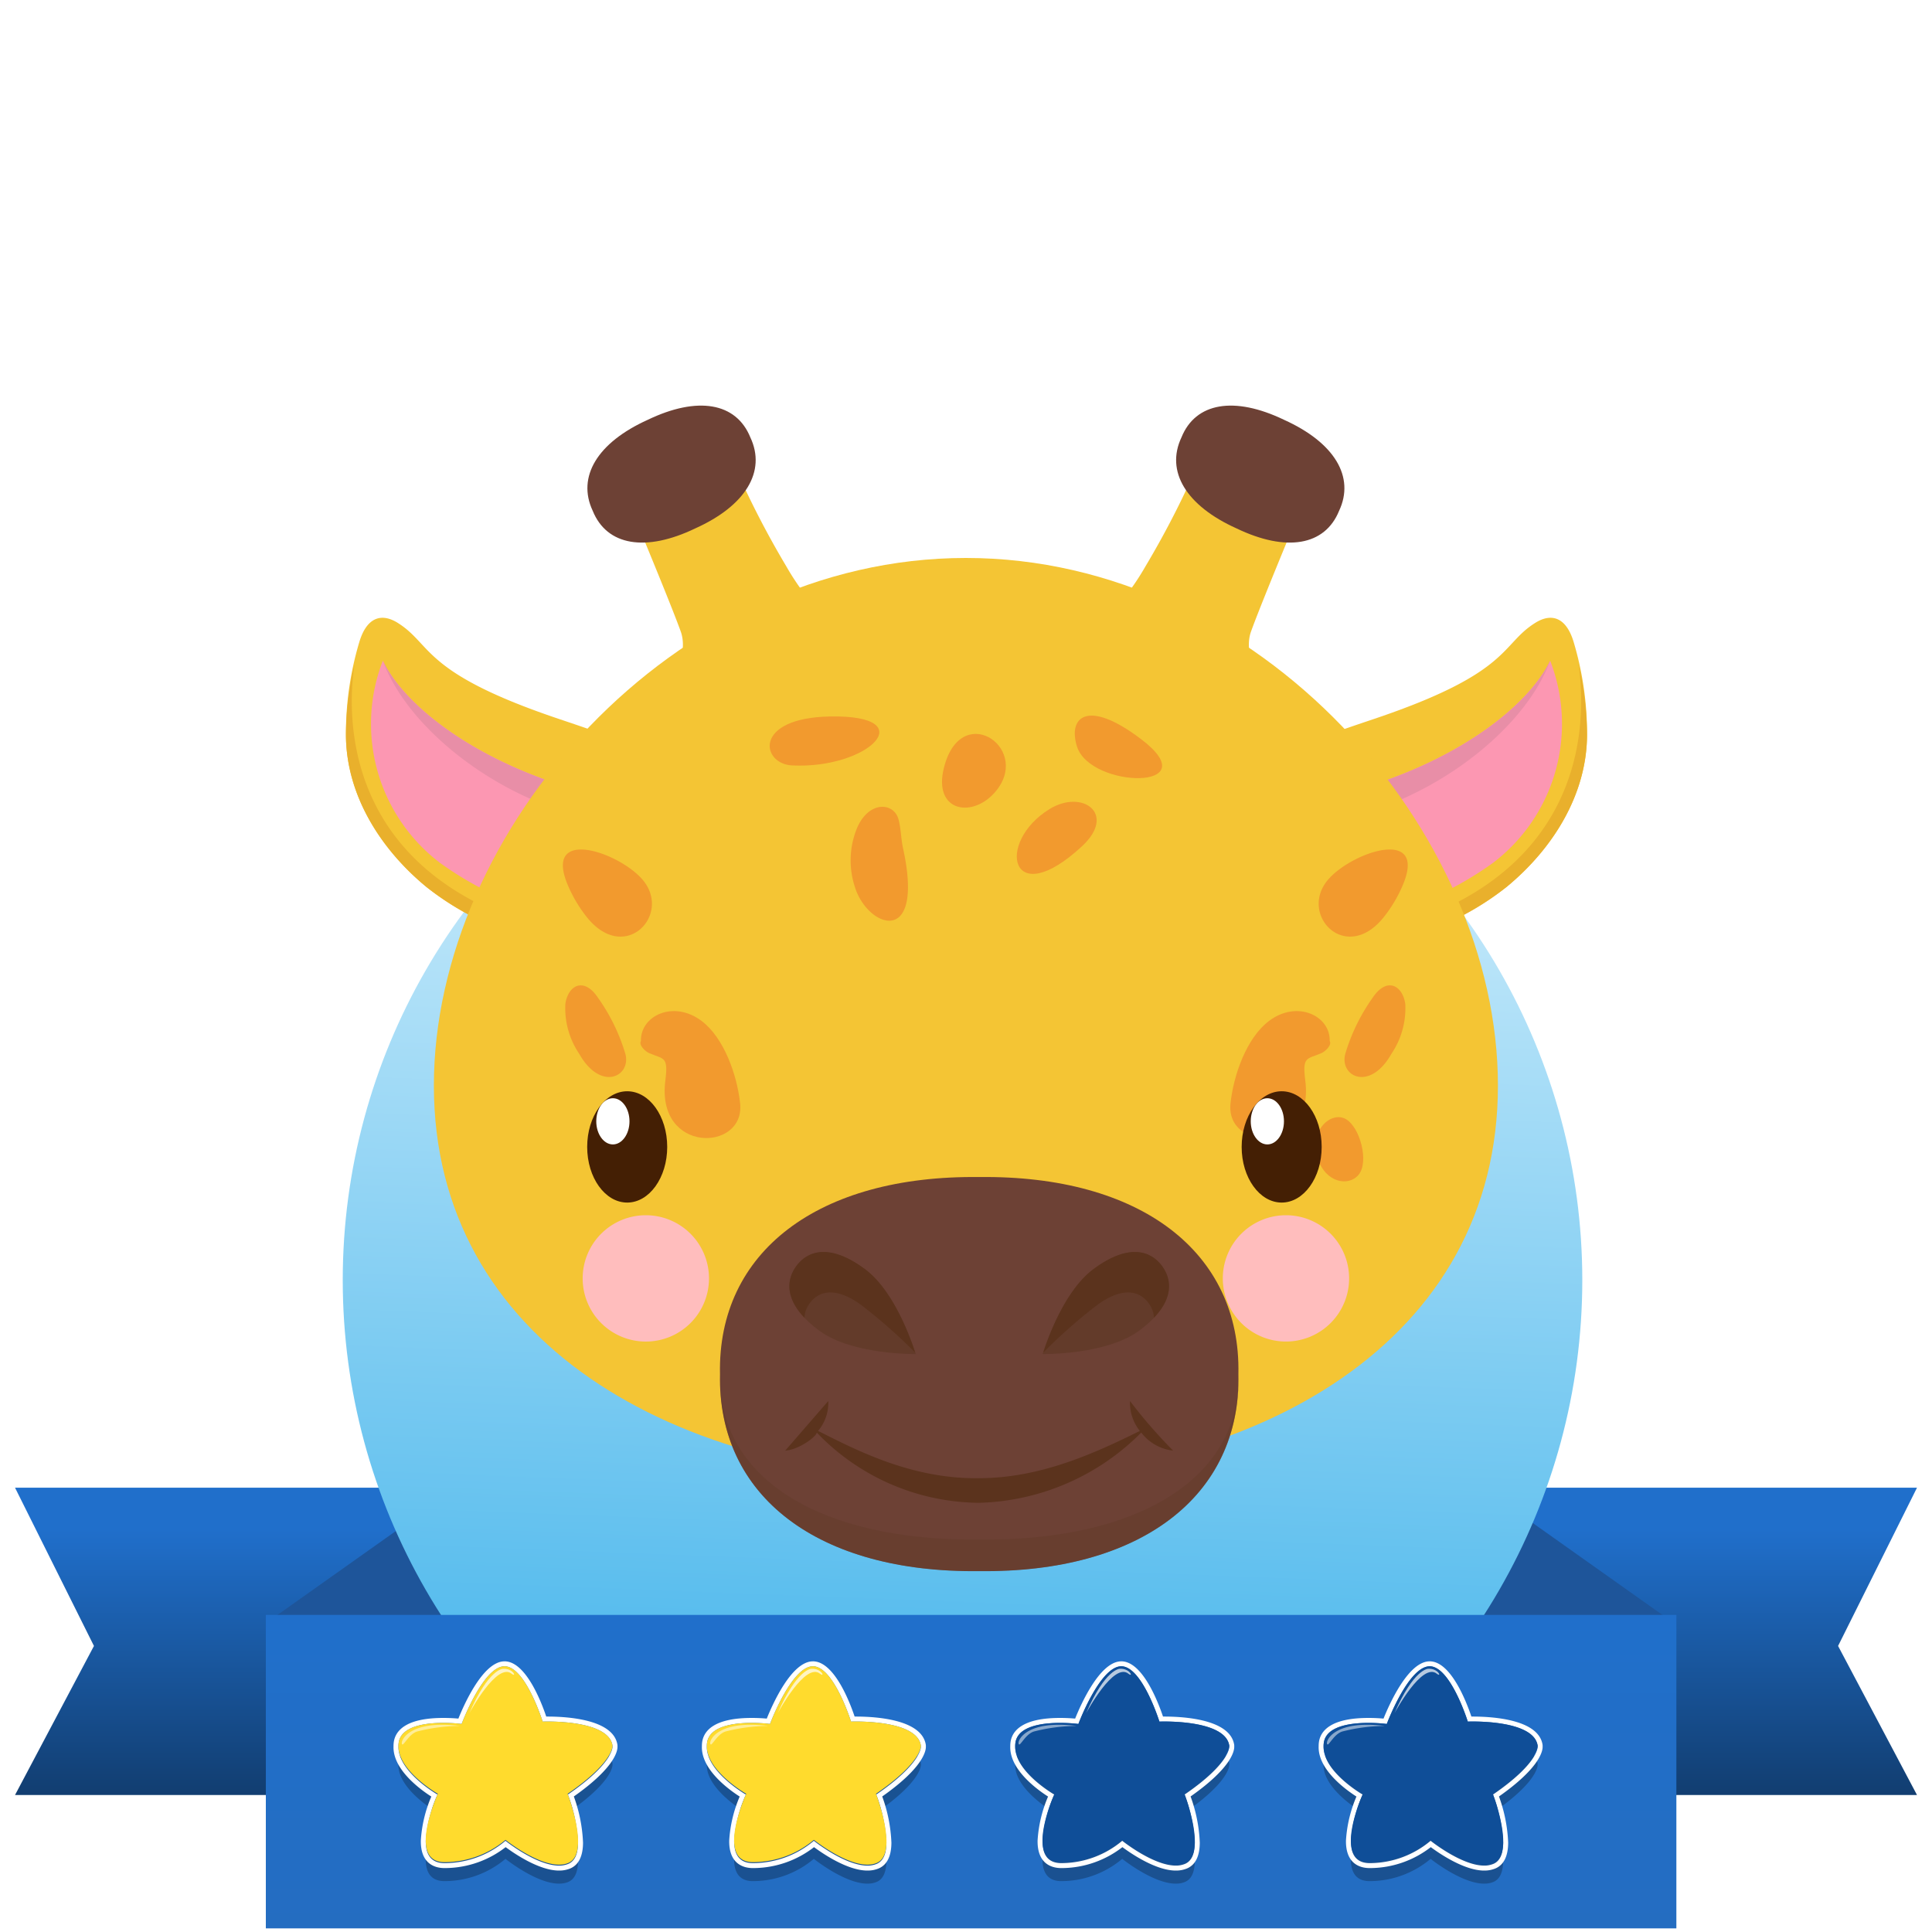 <svg xmlns="http://www.w3.org/2000/svg" xmlns:xlink="http://www.w3.org/1999/xlink" width="181" height="181" viewBox="0 0 181 181">
  <rect x="0" y="0" width="181" height="181" fill="#808080" stroke="none"/>
  <defs>
    <linearGradient id="linear-gradient" x1="0.5" y1="0.136" x2="0.5" y2="1.1" gradientUnits="objectBoundingBox">
      <stop offset="0" stop-color="#206fcb"/>
      <stop offset="1" stop-color="#103866"/>
    </linearGradient>
    <linearGradient id="linear-gradient-3" x1="0.535" y1="-0.102" x2="0.5" y2="0.811" gradientUnits="objectBoundingBox">
      <stop offset="0" stop-color="#effaff"/>
      <stop offset="1" stop-color="#54bbed"/>
    </linearGradient>
    <linearGradient id="linear-gradient-4" x1="0.5" x2="0.5" y2="1" gradientUnits="objectBoundingBox">
      <stop offset="0" stop-color="#206fcb"/>
      <stop offset="1" stop-color="#246dc1"/>
    </linearGradient>
    <clipPath id="clip-Artboard_78">
      <rect width="181" height="181"/>
    </clipPath>
  </defs>
  <g id="Artboard_78" data-name="Artboard – 78" clip-path="url(#clip-Artboard_78)">
    <rect width="181" height="181" fill="#fff"/>
    <g id="Group_28035" data-name="Group 28035" transform="translate(-373.593 -4988)">
      <g id="Group_28029" data-name="Group 28029" transform="translate(201.25 4908.714)">
        <g id="Group_27306" data-name="Group 27306" transform="translate(173.751 218.662)">
          <path id="Path_56597" data-name="Path 56597" d="M53.973,0H0V28.789H53.973L46.58,14.826Z" transform="translate(124.213)" fill="url(#linear-gradient)"/>
          <path id="Path_56596" data-name="Path 56596" d="M0,0H53.973V28.789H0L7.394,14.826Z" fill="url(#linear-gradient)"/>
          <path id="Path_56595" data-name="Path 56595" d="M17.745,0H37.707L19.963,12.846V32.532H0V12.577Z" transform="translate(23.66)" fill="#1e559a"/>
          <path id="Path_56598" data-name="Path 56598" d="M19.963,0H0L17.745,12.846V32.532H37.707V12.577Z" transform="translate(117.558)" fill="#1e559a"/>
        </g>
        <ellipse id="Ellipse_681" data-name="Ellipse 681" cx="58.064" cy="58.064" rx="58.064" ry="58.064" transform="translate(204.453 141.149)" fill="url(#linear-gradient-3)"/>
        <rect id="Rectangle_19590" data-name="Rectangle 19590" width="132.146" height="29.366" transform="translate(197.248 230.58)" fill="url(#linear-gradient-4)"/>
        <g id="Group_27753" data-name="Group 27753" transform="translate(209.203 234.928)">
          <g id="Group_27749" data-name="Group 27749" transform="translate(0 0)">
            <g id="Group_27254" data-name="Group 27254" transform="translate(0.467 2.15)" opacity="0.26">
              <path id="Path_56544" data-name="Path 56544" d="M83.26,76.978c-.36-2.518-6.547-2.266-6.547-2.266s-1.654-5.288-3.633-5.18-3.957,5.4-3.957,5.4-5.539-.719-5.9,1.763a2.163,2.163,0,0,0-.02.31c-.1,2.273,3.308,4.339,3.657,4.545a12.692,12.692,0,0,0-1.1,4.308c-.015,1.14.375,2.072,1.671,2.113a8.869,8.869,0,0,0,5.8-2.086s3.806,3.057,5.892,2.158c.672-.29.9-1.066.907-1.983a14.59,14.59,0,0,0-.953-4.509c4.289-2.937,4.182-4.478,4.182-4.478l0-.017A.519.519,0,0,0,83.26,76.978Z" transform="translate(-63.203 -69.53)"/>
            </g>
            <g id="Group_27255" data-name="Group 27255">
              <path id="Path_56545" data-name="Path 56545" d="M72.858,66.545c1.952,0,3.573,5.181,3.573,5.181s.172-.007.46-.007c1.44,0,5.787.175,6.087,2.273a.516.516,0,0,1,0,.072l0,.018s.107,1.54-4.182,4.478a14.59,14.59,0,0,1,.953,4.509c-.005.918-.235,1.694-.907,1.983a2.2,2.2,0,0,1-.875.166c-2.124,0-5.017-2.324-5.017-2.324a8.9,8.9,0,0,1-5.554,2.09c-.081,0-.163,0-.244,0-1.3-.041-1.686-.973-1.671-2.113a12.7,12.7,0,0,1,1.1-4.308c-.349-.206-3.755-2.272-3.657-4.545a2.16,2.16,0,0,1,.02-.31c.227-1.571,2.531-1.859,4.19-1.859a14.794,14.794,0,0,1,1.709.1s1.978-5.287,3.957-5.4h.06m0-.465h0l-.085,0c-1.974.108-3.724,4.085-4.237,5.361-.319-.029-.821-.062-1.4-.062-3.574,0-4.5,1.228-4.652,2.258a2.7,2.7,0,0,0-.025.375c-.093,2.168,2.467,4.045,3.54,4.733a12.32,12.32,0,0,0-.982,4.124c-.028,2.181,1.317,2.55,2.122,2.575.087,0,.173,0,.259,0a9.323,9.323,0,0,0,5.566-1.96c.822.61,3.139,2.194,5,2.194a2.662,2.662,0,0,0,1.06-.2c.781-.337,1.181-1.147,1.189-2.408a14.232,14.232,0,0,0-.861-4.334c3.994-2.806,4.108-4.389,4.088-4.688a.534.534,0,0,0,0-.09v-.006l0-.028c-.345-2.412-4.693-2.673-6.547-2.673h-.125c-.464-1.378-1.923-5.175-3.909-5.175Z" transform="translate(-62.454 -66.08)" fill="#fff"/>
            </g>
            <g id="Group_27747" data-name="Group 27747" transform="translate(0.466 0.465)">
              <path id="Path_56547" data-name="Path 56547" d="M66.893,78.771s-4.029-2.3-3.669-4.784,5.9-1.762,5.9-1.762,1.978-5.288,3.957-5.4,3.633,5.18,3.633,5.18,6.187-.252,6.547,2.266c0,0,.108,1.547-4.208,4.5,0,0,2.158,5.576.072,6.475s-5.892-2.158-5.892-2.158a8.869,8.869,0,0,1-5.8,2.086C64.016,85.065,66.893,78.771,66.893,78.771Z" transform="translate(-63.201 -66.826)" fill="#ffdb2d"/>
            </g>
            <g id="Group_27748" data-name="Group 27748" transform="translate(0.781 0.694)">
              <path id="Path_56552" data-name="Path 56552" d="M77.013,67.2s-1.34.007-3.139,4.152c0,0,2.59-4.847,3.975-3.678C78.334,68.032,77.952,67.131,77.013,67.2Z" transform="translate(-67.539 -67.194)" fill="#fff" opacity="0.7"/>
              <path id="Path_56553" data-name="Path 56553" d="M69.143,75.729a16.515,16.515,0,0,0-4,.523c-.746.238-1.216,1.257-1.376,1.214C63.478,77.376,64.107,75.1,69.143,75.729Z" transform="translate(-63.708 -70.37)" fill="#fff" opacity="0.5"/>
            </g>
          </g>
          <g id="Group_27750" data-name="Group 27750" transform="translate(28.891 0)">
            <g id="Group_27254-2" data-name="Group 27254" transform="translate(0.467 2.15)" opacity="0.26">
              <path id="Path_56544-2" data-name="Path 56544" d="M83.26,76.978c-.36-2.518-6.547-2.266-6.547-2.266s-1.654-5.288-3.633-5.18-3.957,5.4-3.957,5.4-5.539-.719-5.9,1.763a2.163,2.163,0,0,0-.02.31c-.1,2.273,3.308,4.339,3.657,4.545a12.692,12.692,0,0,0-1.1,4.308c-.015,1.14.375,2.072,1.671,2.113a8.869,8.869,0,0,0,5.8-2.086s3.806,3.057,5.892,2.158c.672-.29.9-1.066.907-1.983a14.59,14.59,0,0,0-.953-4.509c4.289-2.937,4.182-4.478,4.182-4.478l0-.017A.519.519,0,0,0,83.26,76.978Z" transform="translate(-63.203 -69.53)"/>
            </g>
            <g id="Group_27255-2" data-name="Group 27255" transform="translate(0)">
              <path id="Path_56545-2" data-name="Path 56545" d="M72.858,66.545c1.952,0,3.573,5.181,3.573,5.181s.172-.007.46-.007c1.44,0,5.787.175,6.087,2.273a.516.516,0,0,1,0,.072l0,.018s.107,1.54-4.182,4.478a14.59,14.59,0,0,1,.953,4.509c-.005.918-.235,1.694-.907,1.983a2.2,2.2,0,0,1-.875.166c-2.124,0-5.017-2.324-5.017-2.324a8.9,8.9,0,0,1-5.554,2.09c-.081,0-.163,0-.244,0-1.3-.041-1.686-.973-1.671-2.113a12.7,12.7,0,0,1,1.1-4.308c-.349-.206-3.755-2.272-3.657-4.545a2.16,2.16,0,0,1,.02-.31c.227-1.571,2.531-1.859,4.19-1.859a14.794,14.794,0,0,1,1.709.1s1.978-5.287,3.957-5.4h.06m0-.465h0l-.085,0c-1.974.108-3.724,4.085-4.237,5.361-.319-.029-.821-.062-1.4-.062-3.574,0-4.5,1.228-4.652,2.258a2.7,2.7,0,0,0-.025.375c-.093,2.168,2.467,4.045,3.54,4.733a12.32,12.32,0,0,0-.982,4.124c-.028,2.181,1.317,2.55,2.122,2.575.087,0,.173,0,.259,0a9.323,9.323,0,0,0,5.566-1.96c.822.61,3.139,2.194,5,2.194a2.662,2.662,0,0,0,1.06-.2c.781-.337,1.181-1.147,1.189-2.408a14.232,14.232,0,0,0-.861-4.334c3.994-2.806,4.108-4.389,4.088-4.688a.534.534,0,0,0,0-.09v-.006l0-.028c-.345-2.412-4.693-2.673-6.547-2.673h-.125c-.464-1.378-1.923-5.175-3.909-5.175Z" transform="translate(-62.454 -66.08)" fill="#fff"/>
            </g>
            <g id="Group_27747-2" data-name="Group 27747" transform="translate(0.466 0.465)">
              <path id="Path_56547-2" data-name="Path 56547" d="M66.893,78.771s-4.029-2.3-3.669-4.784,5.9-1.762,5.9-1.762,1.978-5.288,3.957-5.4,3.633,5.18,3.633,5.18,6.187-.252,6.547,2.266c0,0,.108,1.547-4.208,4.5,0,0,2.158,5.576.072,6.475s-5.892-2.158-5.892-2.158a8.869,8.869,0,0,1-5.8,2.086C64.016,85.065,66.893,78.771,66.893,78.771Z" transform="translate(-63.201 -66.826)" fill="#ffdb2d"/>
            </g>
            <g id="Group_27748-2" data-name="Group 27748" transform="translate(0.781 0.694)">
              <path id="Path_56552-2" data-name="Path 56552" d="M77.013,67.2s-1.34.007-3.139,4.152c0,0,2.59-4.847,3.975-3.678C78.334,68.032,77.952,67.131,77.013,67.2Z" transform="translate(-67.539 -67.194)" fill="#fff" opacity="0.7"/>
              <path id="Path_56553-2" data-name="Path 56553" d="M69.143,75.729a16.515,16.515,0,0,0-4,.523c-.746.238-1.216,1.257-1.376,1.214C63.478,77.376,64.107,75.1,69.143,75.729Z" transform="translate(-63.708 -70.37)" fill="#fff" opacity="0.5"/>
            </g>
          </g>
          <g id="Group_27751" data-name="Group 27751" transform="translate(57.781 0)">
            <g id="Group_27254-3" data-name="Group 27254" transform="translate(0.467 2.15)" opacity="0.26">
              <path id="Path_56544-3" data-name="Path 56544" d="M83.26,76.978c-.36-2.518-6.547-2.266-6.547-2.266s-1.654-5.288-3.633-5.18-3.957,5.4-3.957,5.4-5.539-.719-5.9,1.763a2.163,2.163,0,0,0-.02.31c-.1,2.273,3.308,4.339,3.657,4.545a12.692,12.692,0,0,0-1.1,4.308c-.015,1.14.375,2.072,1.671,2.113a8.869,8.869,0,0,0,5.8-2.086s3.806,3.057,5.892,2.158c.672-.29.9-1.066.907-1.983a14.59,14.59,0,0,0-.953-4.509c4.289-2.937,4.182-4.478,4.182-4.478l0-.017A.519.519,0,0,0,83.26,76.978Z" transform="translate(-63.203 -69.53)"/>
            </g>
            <g id="Group_27255-3" data-name="Group 27255" transform="translate(0)">
              <path id="Path_56545-3" data-name="Path 56545" d="M72.858,66.545c1.952,0,3.573,5.181,3.573,5.181s.172-.007.46-.007c1.44,0,5.787.175,6.087,2.273a.516.516,0,0,1,0,.072l0,.018s.107,1.54-4.182,4.478a14.59,14.59,0,0,1,.953,4.509c-.005.918-.235,1.694-.907,1.983a2.2,2.2,0,0,1-.875.166c-2.124,0-5.017-2.324-5.017-2.324a8.9,8.9,0,0,1-5.554,2.09c-.081,0-.163,0-.244,0-1.3-.041-1.686-.973-1.671-2.113a12.7,12.7,0,0,1,1.1-4.308c-.349-.206-3.755-2.272-3.657-4.545a2.16,2.16,0,0,1,.02-.31c.227-1.571,2.531-1.859,4.19-1.859a14.794,14.794,0,0,1,1.709.1s1.978-5.287,3.957-5.4h.06m0-.465h0l-.085,0c-1.974.108-3.724,4.085-4.237,5.361-.319-.029-.821-.062-1.4-.062-3.574,0-4.5,1.228-4.652,2.258a2.7,2.7,0,0,0-.025.375c-.093,2.168,2.467,4.045,3.54,4.733a12.32,12.32,0,0,0-.982,4.124c-.028,2.181,1.317,2.55,2.122,2.575.087,0,.173,0,.259,0a9.323,9.323,0,0,0,5.566-1.96c.822.61,3.139,2.194,5,2.194a2.662,2.662,0,0,0,1.06-.2c.781-.337,1.181-1.147,1.189-2.408a14.232,14.232,0,0,0-.861-4.334c3.994-2.806,4.108-4.389,4.088-4.688a.534.534,0,0,0,0-.09v-.006l0-.028c-.345-2.412-4.693-2.673-6.547-2.673h-.125c-.464-1.378-1.923-5.175-3.909-5.175Z" transform="translate(-62.454 -66.08)" fill="#fff"/>
            </g>
            <g id="Group_27747-3" data-name="Group 27747" transform="translate(0.466 0.465)">
              <path id="Path_56547-3" data-name="Path 56547" d="M66.893,78.771s-4.029-2.3-3.669-4.784,5.9-1.762,5.9-1.762,1.978-5.288,3.957-5.4,3.633,5.18,3.633,5.18,6.187-.252,6.547,2.266c0,0,.108,1.547-4.208,4.5,0,0,2.158,5.576.072,6.475s-5.892-2.158-5.892-2.158a8.869,8.869,0,0,1-5.8,2.086C64.016,85.065,66.893,78.771,66.893,78.771Z" transform="translate(-63.201 -66.826)" fill="#0f4e98"/>
            </g>
            <g id="Group_27748-3" data-name="Group 27748" transform="translate(0.781 0.694)">
              <path id="Path_56552-3" data-name="Path 56552" d="M77.013,67.2s-1.34.007-3.139,4.152c0,0,2.59-4.847,3.975-3.678C78.334,68.032,77.952,67.131,77.013,67.2Z" transform="translate(-67.539 -67.194)" fill="#fff" opacity="0.7"/>
              <path id="Path_56553-3" data-name="Path 56553" d="M69.143,75.729a16.515,16.515,0,0,0-4,.523c-.746.238-1.216,1.257-1.376,1.214C63.478,77.376,64.107,75.1,69.143,75.729Z" transform="translate(-63.708 -70.37)" fill="#fff" opacity="0.5"/>
            </g>
          </g>
          <g id="Group_27752" data-name="Group 27752" transform="translate(86.672 0)">
            <g id="Group_27254-4" data-name="Group 27254" transform="translate(0.467 2.15)" opacity="0.26">
              <path id="Path_56544-4" data-name="Path 56544" d="M83.26,76.978c-.36-2.518-6.547-2.266-6.547-2.266s-1.654-5.288-3.633-5.18-3.957,5.4-3.957,5.4-5.539-.719-5.9,1.763a2.163,2.163,0,0,0-.02.31c-.1,2.273,3.308,4.339,3.657,4.545a12.692,12.692,0,0,0-1.1,4.308c-.015,1.14.375,2.072,1.671,2.113a8.869,8.869,0,0,0,5.8-2.086s3.806,3.057,5.892,2.158c.672-.29.9-1.066.907-1.983a14.59,14.59,0,0,0-.953-4.509c4.289-2.937,4.182-4.478,4.182-4.478l0-.017A.519.519,0,0,0,83.26,76.978Z" transform="translate(-63.203 -69.53)"/>
            </g>
            <g id="Group_27255-4" data-name="Group 27255" transform="translate(0)">
              <path id="Path_56545-4" data-name="Path 56545" d="M72.858,66.545c1.952,0,3.573,5.181,3.573,5.181s.172-.007.46-.007c1.44,0,5.787.175,6.087,2.273a.516.516,0,0,1,0,.072l0,.018s.107,1.54-4.182,4.478a14.59,14.59,0,0,1,.953,4.509c-.005.918-.235,1.694-.907,1.983a2.2,2.2,0,0,1-.875.166c-2.124,0-5.017-2.324-5.017-2.324a8.9,8.9,0,0,1-5.554,2.09c-.081,0-.163,0-.244,0-1.3-.041-1.686-.973-1.671-2.113a12.7,12.7,0,0,1,1.1-4.308c-.349-.206-3.755-2.272-3.657-4.545a2.16,2.16,0,0,1,.02-.31c.227-1.571,2.531-1.859,4.19-1.859a14.794,14.794,0,0,1,1.709.1s1.978-5.287,3.957-5.4h.06m0-.465h0l-.085,0c-1.974.108-3.724,4.085-4.237,5.361-.319-.029-.821-.062-1.4-.062-3.574,0-4.5,1.228-4.652,2.258a2.7,2.7,0,0,0-.025.375c-.093,2.168,2.467,4.045,3.54,4.733a12.32,12.32,0,0,0-.982,4.124c-.028,2.181,1.317,2.55,2.122,2.575.087,0,.173,0,.259,0a9.323,9.323,0,0,0,5.566-1.96c.822.61,3.139,2.194,5,2.194a2.662,2.662,0,0,0,1.06-.2c.781-.337,1.181-1.147,1.189-2.408a14.232,14.232,0,0,0-.861-4.334c3.994-2.806,4.108-4.389,4.088-4.688a.534.534,0,0,0,0-.09v-.006l0-.028c-.345-2.412-4.693-2.673-6.547-2.673h-.125c-.464-1.378-1.923-5.175-3.909-5.175Z" transform="translate(-62.454 -66.08)" fill="#fff"/>
            </g>
            <g id="Group_27747-4" data-name="Group 27747" transform="translate(0.466 0.465)">
              <path id="Path_56547-4" data-name="Path 56547" d="M66.893,78.771s-4.029-2.3-3.669-4.784,5.9-1.762,5.9-1.762,1.978-5.288,3.957-5.4,3.633,5.18,3.633,5.18,6.187-.252,6.547,2.266c0,0,.108,1.547-4.208,4.5,0,0,2.158,5.576.072,6.475s-5.892-2.158-5.892-2.158a8.869,8.869,0,0,1-5.8,2.086C64.016,85.065,66.893,78.771,66.893,78.771Z" transform="translate(-63.201 -66.826)" fill="#0f4e98"/>
            </g>
            <g id="Group_27748-4" data-name="Group 27748" transform="translate(0.781 0.694)">
              <path id="Path_56552-4" data-name="Path 56552" d="M77.013,67.2s-1.34.007-3.139,4.152c0,0,2.59-4.847,3.975-3.678C78.334,68.032,77.952,67.131,77.013,67.2Z" transform="translate(-67.539 -67.194)" fill="#fff" opacity="0.7"/>
              <path id="Path_56553-4" data-name="Path 56553" d="M69.143,75.729a16.515,16.515,0,0,0-4,.523c-.746.238-1.216,1.257-1.376,1.214C63.478,77.376,64.107,75.1,69.143,75.729Z" transform="translate(-63.708 -70.37)" fill="#fff" opacity="0.5"/>
            </g>
          </g>
        </g>
      </g>
      <g id="Group_28032" data-name="Group 28032" transform="translate(406 5026)">
        <g id="Group_27419" data-name="Group 27419" transform="translate(22.623)">
          <g id="Group_27411" data-name="Group 27411" transform="translate(40.942)">
            <g id="Group_27407" data-name="Group 27407" transform="translate(0 4.677)">
              <g id="Group_27406" data-name="Group 27406">
                <g id="Group_27405" data-name="Group 27405">
                  <path id="Path_56816" data-name="Path 56816" d="M1330.55,623.883c.71-1.979,2.82-7.119,4.686-11.613a38.592,38.592,0,0,1-9.309-4.891,84.679,84.679,0,0,1-5.235,10.338,23.948,23.948,0,0,1-10.374,9.71c-6.941,3.064,24.773,6.091,24.773,6.091S1329.221,627.685,1330.55,623.883Z" transform="translate(-1309.325 -607.379)" fill="#f4c534"/>
                </g>
              </g>
            </g>
            <g id="Group_27410" data-name="Group 27410" transform="translate(14.213)">
              <g id="Group_27409" data-name="Group 27409">
                <g id="Group_27408" data-name="Group 27408">
                  <path id="Path_56817" data-name="Path 56817" d="M1335.091,603.56c4.712,2.126,6.657,5.338,5.155,8.525-1.326,3.273-4.952,3.886-9.614,1.645-4.71-2.121-6.661-5.337-5.154-8.524C1326.8,601.936,1330.427,601.317,1335.091,603.56Z" transform="translate(-1324.978 -602.229)" fill="#6d4135"/>
                </g>
              </g>
            </g>
          </g>
          <g id="Group_27418" data-name="Group 27418">
            <g id="Group_27414" data-name="Group 27414" transform="translate(4.067 4.677)">
              <g id="Group_27413" data-name="Group 27413">
                <g id="Group_27412" data-name="Group 27412">
                  <path id="Path_56818" data-name="Path 56818" d="M1273.4,623.883c-.71-1.979-2.819-7.119-4.687-11.613a38.575,38.575,0,0,0,9.309-4.891,84.573,84.573,0,0,0,5.236,10.338,23.945,23.945,0,0,0,10.373,9.71c6.942,3.064-24.772,6.091-24.772,6.091S1274.732,627.685,1273.4,623.883Z" transform="translate(-1268.715 -607.379)" fill="#f4c534"/>
                </g>
              </g>
            </g>
            <g id="Group_27417" data-name="Group 27417">
              <g id="Group_27416" data-name="Group 27416">
                <g id="Group_27415" data-name="Group 27415">
                  <path id="Path_56819" data-name="Path 56819" d="M1269.889,603.56c-4.711,2.126-6.656,5.338-5.154,8.525,1.326,3.273,4.952,3.886,9.612,1.645,4.711-2.121,6.661-5.337,5.155-8.524C1278.179,601.936,1274.553,601.317,1269.889,603.56Z" transform="translate(-1264.236 -602.229)" fill="#6d4135"/>
                </g>
              </g>
            </g>
          </g>
        </g>
        <g id="Group_27444" data-name="Group 27444" transform="translate(0 19.877)">
          <g id="Group_27431" data-name="Group 27431" transform="translate(76.337)">
            <g id="Group_27428" data-name="Group 27428">
              <g id="Group_27422" data-name="Group 27422">
                <g id="Group_27421" data-name="Group 27421">
                  <g id="Group_27420" data-name="Group 27420">
                    <path id="Path_56820" data-name="Path 56820" d="M1323.411,651.408c-.639-11.558,13.981-15.751,20.558-18.014,12.256-4.217,11.276-6.776,14.511-8.8,1.489-.933,2.89-.568,3.6,1.812a29.914,29.914,0,0,1,1.25,8.706c-.031,5.6-3.21,10.652-7.527,14.214a26.341,26.341,0,0,1-15.489,5.684C1334.725,655.272,1328.575,653.558,1323.411,651.408Z" transform="translate(-1323.391 -624.119)" fill="#f4c534"/>
                  </g>
                </g>
              </g>
              <g id="Group_27425" data-name="Group 27425" transform="translate(5.503 4.021)">
                <g id="Group_27424" data-name="Group 27424">
                  <g id="Group_27423" data-name="Group 27423">
                    <path id="Path_56821" data-name="Path 56821" d="M1329.451,650.052c.6-6.187,8.553-8.259,11.861-9.138,10.225-2.72,17.051-8.07,19.119-12.367a16.351,16.351,0,0,1-5.353,18.939C1341.134,657.506,1329.451,650.052,1329.451,650.052Z" transform="translate(-1329.451 -628.547)" fill="#fc97b2"/>
                  </g>
                </g>
              </g>
              <g id="Group_27427" data-name="Group 27427" transform="translate(5.502 4.021)">
                <g id="Group_27426" data-name="Group 27426">
                  <path id="Path_56822" data-name="Path 56822" d="M1360.431,628.547c-2.068,4.3-8.894,9.647-19.12,12.367-3.307.88-11.26,2.951-11.861,9.138a20.8,20.8,0,0,0,9.3,2.629,27.429,27.429,0,0,1-3.11-1.484c-3.121-1.838,1.258-1.2,4.007-1.995s-1.417-1.453-4.014-1.574.4-2.682,7.814-4.957S1358.208,634.56,1360.431,628.547Z" transform="translate(-1329.45 -628.547)" fill="#e88ea7"/>
                </g>
              </g>
            </g>
            <g id="Group_27430" data-name="Group 27430" transform="translate(0.02 4.349)">
              <g id="Group_27429" data-name="Group 27429">
                <path id="Path_56823" data-name="Path 56823" d="M1352.093,650.712c-13.155,7.49-26.818,1.912-28.679,1.09,0,.016,0,.031,0,.047,5.164,2.151,11.314,3.864,16.9,3.6a26.339,26.339,0,0,0,15.49-5.683c4.316-3.561,7.495-8.618,7.526-14.214a29.913,29.913,0,0,0-.8-6.643C1363.12,632.842,1363.642,644.136,1352.093,650.712Z" transform="translate(-1323.413 -628.908)" fill="#e9b02c"/>
              </g>
            </g>
          </g>
          <g id="Group_27443" data-name="Group 27443">
            <g id="Group_27440" data-name="Group 27440">
              <g id="Group_27434" data-name="Group 27434">
                <g id="Group_27433" data-name="Group 27433">
                  <g id="Group_27432" data-name="Group 27432">
                    <path id="Path_56824" data-name="Path 56824" d="M1279.243,651.408c.638-11.558-13.982-15.751-20.558-18.014-12.257-4.217-11.276-6.776-14.511-8.8-1.49-.933-2.891-.568-3.6,1.812a29.881,29.881,0,0,0-1.249,8.706c.03,5.6,3.209,10.652,7.526,14.214a26.342,26.342,0,0,0,15.49,5.684C1267.928,655.272,1274.078,653.558,1279.243,651.408Z" transform="translate(-1239.323 -624.119)" fill="#f4c534"/>
                  </g>
                </g>
              </g>
              <g id="Group_27437" data-name="Group 27437" transform="translate(2.353 4.021)">
                <g id="Group_27436" data-name="Group 27436">
                  <g id="Group_27435" data-name="Group 27435">
                    <path id="Path_56825" data-name="Path 56825" d="M1274,650.052c-.6-6.187-8.553-8.259-11.86-9.138-10.225-2.72-17.052-8.07-19.12-12.367a16.351,16.351,0,0,0,5.353,18.939C1262.316,657.506,1274,650.052,1274,650.052Z" transform="translate(-1241.914 -628.547)" fill="#fc97b2"/>
                  </g>
                </g>
              </g>
              <g id="Group_27439" data-name="Group 27439" transform="translate(3.457 4.021)">
                <g id="Group_27438" data-name="Group 27438">
                  <path id="Path_56826" data-name="Path 56826" d="M1243.13,628.547c2.068,4.3,8.894,9.647,19.12,12.367,3.307.88,11.26,2.951,11.86,9.138a20.8,20.8,0,0,1-9.3,2.629,27.436,27.436,0,0,0,3.11-1.484c3.121-1.838-1.258-1.2-4.007-1.995s1.417-1.453,4.014-1.574-.4-2.682-7.814-4.957S1245.352,634.56,1243.13,628.547Z" transform="translate(-1243.13 -628.547)" fill="#e88ea7"/>
                </g>
              </g>
            </g>
            <g id="Group_27442" data-name="Group 27442" transform="translate(0 4.349)">
              <g id="Group_27441" data-name="Group 27441">
                <path id="Path_56827" data-name="Path 56827" d="M1250.563,650.712c13.155,7.49,26.818,1.912,28.678,1.09,0,.016,0,.031,0,.047-5.164,2.151-11.314,3.864-16.9,3.6a26.339,26.339,0,0,1-15.491-5.683c-4.316-3.561-7.495-8.618-7.525-14.214a29.862,29.862,0,0,1,.8-6.643C1239.535,632.842,1239.012,644.136,1250.563,650.712Z" transform="translate(-1239.323 -628.908)" fill="#e9b02c"/>
              </g>
            </g>
          </g>
        </g>
        <path id="Path_56828" data-name="Path 56828" d="M1348.084,667.374c0,23.841-22.317,36.914-49.844,36.914s-49.843-13.073-49.843-36.914,22.317-49.427,49.843-49.427S1348.084,643.533,1348.084,667.374Z" transform="translate(-1240.157 -603.674)" fill="#f4c534"/>
        <g id="Group_27471" data-name="Group 27471" transform="translate(20.326 41.586)">
          <g id="Group_27457" data-name="Group 27457" transform="translate(62.528)">
            <g id="Group_27447" data-name="Group 27447" transform="translate(0 15.138)">
              <g id="Group_27446" data-name="Group 27446">
                <g id="Group_27445" data-name="Group 27445">
                  <path id="Path_56829" data-name="Path 56829" d="M1330.587,673.357c.277-2.645,1.495-6.135,3.594-7.726,2.654-2.011,5.76-.489,5.7,1.862.224.385-.393.98-.8,1.154-1.339.573-1.781.273-1.488,2.558C1338.472,678.091,1330.113,677.884,1330.587,673.357Z" transform="translate(-1330.568 -664.697)" fill="#f29a2e"/>
                </g>
              </g>
            </g>
            <g id="Group_27450" data-name="Group 27450" transform="translate(7.988 25.077)">
              <g id="Group_27449" data-name="Group 27449">
                <g id="Group_27448" data-name="Group 27448">
                  <path id="Path_56830" data-name="Path 56830" d="M1343.387,681.05c-.944,1.119-3.075.733-3.819-1.522-.87-2.637,1.263-4.482,2.63-3.708C1343.539,676.58,1344.4,679.853,1343.387,681.05Z" transform="translate(-1339.365 -675.643)" fill="#f29a2e"/>
                </g>
              </g>
            </g>
            <g id="Group_27453" data-name="Group 27453" transform="translate(10.696 12.724)">
              <g id="Group_27452" data-name="Group 27452">
                <g id="Group_27451" data-name="Group 27451">
                  <path id="Path_56831" data-name="Path 56831" d="M1344.987,663.2c1.334-2,2.813-1.147,3.057.59a7.63,7.63,0,0,1-1.3,4.666c-2,3.546-4.845,2.147-4.334.047A17.822,17.822,0,0,1,1344.987,663.2Z" transform="translate(-1342.346 -662.038)" fill="#f29a2e"/>
                </g>
              </g>
            </g>
            <g id="Group_27456" data-name="Group 27456" transform="translate(8.281)">
              <g id="Group_27455" data-name="Group 27455">
                <g id="Group_27454" data-name="Group 27454">
                  <path id="Path_56832" data-name="Path 56832" d="M1347.577,651.339a12.894,12.894,0,0,1-1.768,2.994c-3.6,4.556-8.148-.31-5.143-3.595C1343.018,648.167,1349.842,645.957,1347.577,651.339Z" transform="translate(-1339.688 -648.026)" fill="#f29a2e"/>
                </g>
              </g>
            </g>
          </g>
          <g id="Group_27470" data-name="Group 27470">
            <g id="Group_27460" data-name="Group 27460" transform="translate(7.262 15.138)">
              <g id="Group_27459" data-name="Group 27459">
                <g id="Group_27458" data-name="Group 27458">
                  <path id="Path_56833" data-name="Path 56833" d="M1279.049,673.357c-.278-2.645-1.5-6.135-3.595-7.726-2.654-2.011-5.76-.489-5.7,1.862-.224.385.392.98.8,1.154,1.339.573,1.781.273,1.488,2.558C1271.163,678.091,1279.522,677.884,1279.049,673.357Z" transform="translate(-1269.704 -664.697)" fill="#f29a2e"/>
                </g>
              </g>
            </g>
            <g id="Group_27463" data-name="Group 27463" transform="translate(4.172 25.077)">
              <g id="Group_27462" data-name="Group 27462">
                <g id="Group_27461" data-name="Group 27461">
                  <path id="Path_56834" data-name="Path 56834" d="M1266.744,681.05c.945,1.119,3.076.733,3.819-1.522.87-2.637-1.263-4.482-2.63-3.708C1266.592,676.58,1265.733,679.853,1266.744,681.05Z" transform="translate(-1266.301 -675.643)" fill="#f29a2e"/>
                </g>
              </g>
            </g>
            <g id="Group_27466" data-name="Group 27466" transform="translate(0.189 12.724)">
              <g id="Group_27465" data-name="Group 27465">
                <g id="Group_27464" data-name="Group 27464">
                  <path id="Path_56835" data-name="Path 56835" d="M1265.015,663.2c-1.334-2-2.813-1.147-3.056.59a7.629,7.629,0,0,0,1.3,4.666c2,3.546,4.845,2.147,4.335.047A17.845,17.845,0,0,0,1265.015,663.2Z" transform="translate(-1261.916 -662.038)" fill="#f29a2e"/>
                </g>
              </g>
            </g>
            <g id="Group_27469" data-name="Group 27469">
              <g id="Group_27468" data-name="Group 27468">
                <g id="Group_27467" data-name="Group 27467">
                  <path id="Path_56836" data-name="Path 56836" d="M1262.16,651.339a12.928,12.928,0,0,0,1.769,2.994c3.6,4.556,8.148-.31,5.143-3.595C1266.72,648.167,1259.9,645.957,1262.16,651.339Z" transform="translate(-1261.707 -648.026)" fill="#f29a2e"/>
                </g>
              </g>
            </g>
          </g>
        </g>
        <g id="Group_27474" data-name="Group 27474" transform="translate(22.18 64.235)">
          <g id="Group_27472" data-name="Group 27472" transform="translate(0.422)">
            <path id="Path_56837" data-name="Path 56837" d="M1271.713,678.184c0,2.878-1.678,5.213-3.749,5.213s-3.749-2.335-3.749-5.213,1.679-5.215,3.749-5.215S1271.713,675.3,1271.713,678.184Z" transform="translate(-1264.214 -672.969)" fill="#441f04"/>
            <path id="Path_56838" data-name="Path 56838" d="M1268.265,675.85c0,1.2-.7,2.166-1.556,2.166s-1.557-.97-1.557-2.166.7-2.162,1.557-2.162S1268.265,674.655,1268.265,675.85Z" transform="translate(-1264.3 -673.035)" fill="#fff"/>
          </g>
          <g id="Group_27473" data-name="Group 27473" transform="translate(61.737)">
            <path id="Path_56839" data-name="Path 56839" d="M1339.236,678.184c0,2.878-1.678,5.213-3.748,5.213s-3.749-2.335-3.749-5.213,1.679-5.215,3.749-5.215S1339.236,675.3,1339.236,678.184Z" transform="translate(-1331.738 -672.969)" fill="#441f04"/>
            <path id="Path_56840" data-name="Path 56840" d="M1335.788,675.85c0,1.2-.7,2.166-1.555,2.166s-1.557-.97-1.557-2.166.7-2.162,1.557-2.162S1335.788,674.655,1335.788,675.85Z" transform="translate(-1331.824 -673.035)" fill="#fff"/>
          </g>
          <path id="Path_56841" data-name="Path 56841" d="M1275.585,691.676a5.918,5.918,0,1,1-5.918-5.917A5.918,5.918,0,0,1,1275.585,691.676Z" transform="translate(-1263.749 -674.145)" fill="#ffbdbd"/>
          <path id="Path_56842" data-name="Path 56842" d="M1341.629,691.676a5.917,5.917,0,1,1-5.918-5.917A5.918,5.918,0,0,1,1341.629,691.676Z" transform="translate(-1269.823 -674.145)" fill="#ffbdbd"/>
        </g>
        <g id="Group_27490" data-name="Group 27490" transform="translate(39.702 29.042)">
          <g id="Group_27477" data-name="Group 27477" transform="translate(23.151 8.071)">
            <g id="Group_27476" data-name="Group 27476">
              <g id="Group_27475" data-name="Group 27475">
                <path id="Path_56843" data-name="Path 56843" d="M1311.6,643.788c3.077-1.9,6.321.433,3.069,3.46C1307.942,653.508,1306.5,646.942,1311.6,643.788Z" transform="translate(-1308.541 -643.1)" fill="#f29a2e"/>
              </g>
            </g>
          </g>
          <g id="Group_27480" data-name="Group 27480" transform="translate(7.587 8.544)">
            <g id="Group_27479" data-name="Group 27479">
              <g id="Group_27478" data-name="Group 27478">
                <path id="Path_56844" data-name="Path 56844" d="M1291.793,651.127a7.97,7.97,0,0,1,.25-5.629c1.148-2.489,3.4-2.256,3.827-.736.247.867.233,1.812.428,2.7C1298.374,656.887,1292.974,654.966,1291.793,651.127Z" transform="translate(-1291.4 -643.62)" fill="#f29a2e"/>
              </g>
            </g>
          </g>
          <g id="Group_27483" data-name="Group 27483" transform="translate(16.145 1.714)">
            <g id="Group_27482" data-name="Group 27482">
              <g id="Group_27481" data-name="Group 27481">
                <path id="Path_56845" data-name="Path 56845" d="M1305.732,641.623c-2.217,2.474-6,1.68-4.608-2.785C1302.926,633.05,1309.315,637.627,1305.732,641.623Z" transform="translate(-1300.825 -636.099)" fill="#f29a2e"/>
              </g>
            </g>
          </g>
          <g id="Group_27486" data-name="Group 27486" transform="translate(0 0.078)">
            <g id="Group_27485" data-name="Group 27485">
              <g id="Group_27484" data-name="Group 27484">
                <path id="Path_56846" data-name="Path 56846" d="M1285.128,638.885c-2.868-.148-3.689-4.46,3.592-4.585C1297.48,634.149,1292.266,639.254,1285.128,638.885Z" transform="translate(-1283.045 -634.297)" fill="#f29a2e"/>
              </g>
            </g>
          </g>
          <g id="Group_27489" data-name="Group 27489" transform="translate(28.582)">
            <g id="Group_27488" data-name="Group 27488">
              <g id="Group_27487" data-name="Group 27487">
                <path id="Path_56847" data-name="Path 56847" d="M1314.731,637.113c-.865-2.718.919-4.557,6.013-.69C1327.124,641.267,1315.989,641.069,1314.731,637.113Z" transform="translate(-1314.522 -634.211)" fill="#f29a2e"/>
              </g>
            </g>
          </g>
        </g>
        <g id="Group_27517" data-name="Group 27517" transform="translate(35.042 72.268)">
          <g id="Group_27493" data-name="Group 27493">
            <g id="Group_27492" data-name="Group 27492">
              <g id="Group_27491" data-name="Group 27491">
                <path id="Path_56848" data-name="Path 56848" d="M1326.485,700.28c.242,11.459-9.208,18.646-24.283,18.461-15.076.182-24.527-7-24.284-18.461-.24-11.46,9.208-18.645,24.284-18.46C1317.278,681.634,1326.728,688.821,1326.485,700.28Z" transform="translate(-1277.914 -681.816)" fill="#6d4135"/>
              </g>
            </g>
          </g>
          <g id="Group_27496" data-name="Group 27496" transform="translate(0.009 18.886)" opacity="0.5">
            <g id="Group_27495" data-name="Group 27495">
              <g id="Group_27494" data-name="Group 27494">
                <path id="Path_56849" data-name="Path 56849" d="M1326.5,702.615c0,11.227-9.413,18.211-24.3,18.025-14.889.185-24.271-6.8-24.271-18.025.031,9.382,9.413,15.227,24.271,15.073C1317.052,717.842,1326.465,712,1326.5,702.615Z" transform="translate(-1277.924 -702.615)" fill="#633b2a"/>
              </g>
            </g>
          </g>
          <g id="Group_27511" data-name="Group 27511" transform="translate(6.499 7.024)">
            <g id="Group_27503" data-name="Group 27503" transform="translate(23.726)">
              <g id="Group_27499" data-name="Group 27499" transform="translate(0 0.008)">
                <g id="Group_27498" data-name="Group 27498">
                  <g id="Group_27497" data-name="Group 27497">
                    <path id="Path_56850" data-name="Path 56850" d="M1320.234,696.934c-3.095,2.273-9.034,2.182-9.034,2.182s1.706-5.7,4.8-7.976,5.237-1.853,6.405-.253S1323.329,694.661,1320.234,696.934Z" transform="translate(-1311.2 -689.56)" fill="#633b2a"/>
                  </g>
                </g>
              </g>
              <g id="Group_27502" data-name="Group 27502" transform="translate(0.068)">
                <g id="Group_27501" data-name="Group 27501">
                  <g id="Group_27500" data-name="Group 27500">
                    <path id="Path_56851" data-name="Path 56851" d="M1321.642,695.713a2.425,2.425,0,0,0-.492-1.354c-.892-1.23-2.523-1.538-4.861.184a49.658,49.658,0,0,0-5.014,4.43c.277-.893,1.908-5.783,4.737-7.844,3.077-2.276,5.229-1.845,6.4-.246C1323.365,692.206,1323.365,693.9,1321.642,695.713Z" transform="translate(-1311.275 -689.552)" fill="#5b331d"/>
                  </g>
                </g>
              </g>
            </g>
            <g id="Group_27510" data-name="Group 27510">
              <g id="Group_27506" data-name="Group 27506" transform="translate(0 0.008)">
                <g id="Group_27505" data-name="Group 27505">
                  <g id="Group_27504" data-name="Group 27504">
                    <path id="Path_56852" data-name="Path 56852" d="M1287.89,696.934c3.094,2.273,9.033,2.182,9.033,2.182s-1.705-5.7-4.8-7.976-5.237-1.853-6.406-.253S1284.795,694.661,1287.89,696.934Z" transform="translate(-1285.071 -689.56)" fill="#633b2a"/>
                  </g>
                </g>
              </g>
              <g id="Group_27509" data-name="Group 27509" transform="translate(0.008)">
                <g id="Group_27508" data-name="Group 27508">
                  <g id="Group_27507" data-name="Group 27507">
                    <path id="Path_56853" data-name="Path 56853" d="M1286.489,695.713a2.425,2.425,0,0,1,.492-1.354c.893-1.23,2.523-1.538,4.86.184a49.664,49.664,0,0,1,5.015,4.43c-.278-.893-1.908-5.783-4.738-7.844-3.076-2.276-5.229-1.845-6.4-.246C1284.767,692.206,1284.767,693.9,1286.489,695.713Z" transform="translate(-1285.08 -689.552)" fill="#5b331d"/>
                  </g>
                </g>
              </g>
            </g>
          </g>
          <g id="Group_27516" data-name="Group 27516" transform="translate(6.123 20.988)">
            <g id="Group_27515" data-name="Group 27515">
              <g id="Group_27514" data-name="Group 27514">
                <g id="Group_27513" data-name="Group 27513">
                  <g id="Group_27512" data-name="Group 27512">
                    <path id="Path_56854" data-name="Path 56854" d="M1320.987,709.575a4.363,4.363,0,0,1-2.984-1.692,22.2,22.2,0,0,1-15.2,6.582,21.254,21.254,0,0,1-15.2-6.582c0,.34-1.62,1.6-2.954,1.692l4.031-4.645a4.053,4.053,0,0,1-.954,2.8c3.324,1.655,8.645,4.527,15.073,4.428,5.515,0,10.489-2.141,15.073-4.428a4.21,4.21,0,0,1-.923-2.8A46.8,46.8,0,0,0,1320.987,709.575Z" transform="translate(-1284.657 -704.93)" fill="#5b331d"/>
                  </g>
                </g>
              </g>
            </g>
          </g>
        </g>
      </g>
    </g>
  </g>
</svg>
